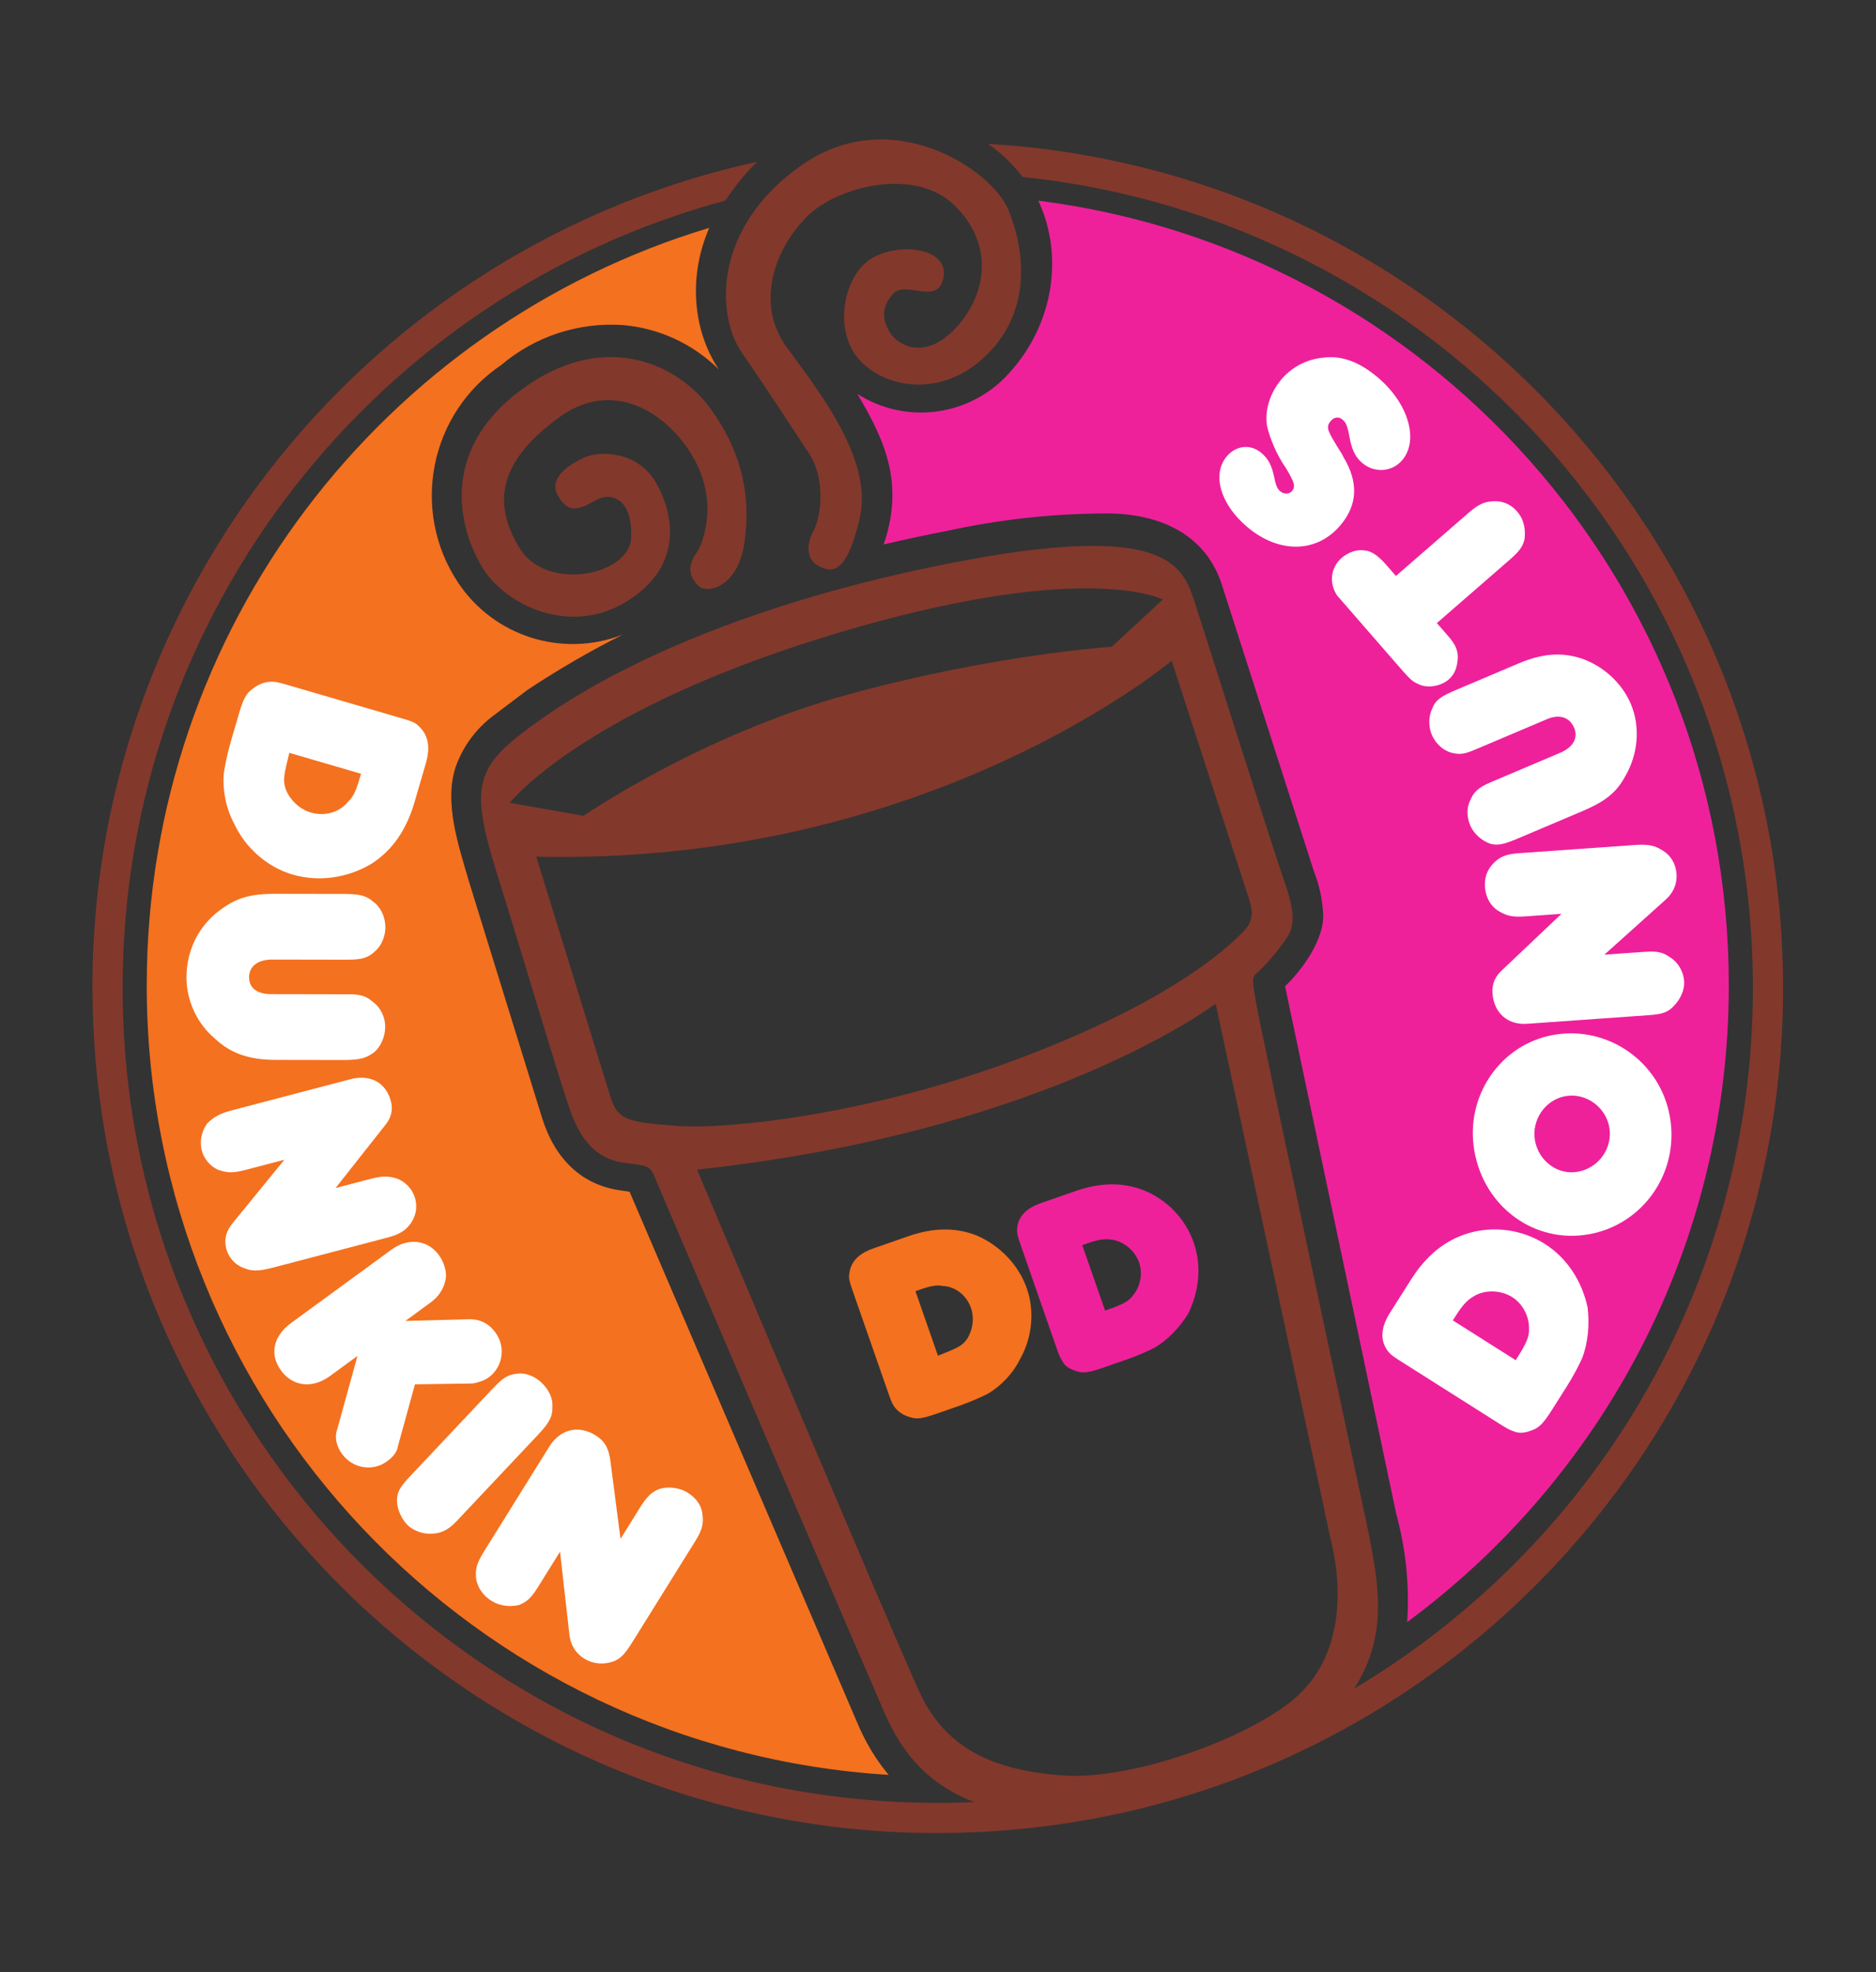 <?xml version="1.0" encoding="UTF-8" standalone="no"?>
<svg
   xmlns:dc="http://purl.org/dc/elements/1.1/"
   xmlns:cc="http://creativecommons.org/ns#"
   xmlns:rdf="http://www.w3.org/1999/02/22-rdf-syntax-ns#"
   xmlns:svg="http://www.w3.org/2000/svg"
   xmlns="http://www.w3.org/2000/svg"
   viewBox="0 0 734.36 771.973"
   height="771.973"
   width="734.36"
   xml:space="preserve"
   id="svg2"
   version="1.1"><rect x="0" y="0" width="734.36" height="771.973" fill="#333333" stroke="none"/><defs
     id="defs6" /><g
     transform="matrix(1.333,0,0,-1.333,0,771.973)"
     id="g10"><g
       transform="scale(0.1)"
       id="g12"><path
         id="path14"
         style="fill:#ee219b;fill-opacity:1;fill-rule:evenodd;stroke:none"
         d="m 3049.14,5201.96 c 76.43,-163.69 43.73,-365.36 -86.3,-507.08 -113.6,-126.56 -302.2,-152.07 -445.34,-60.25 88.86,-148.22 135.71,-270.92 77.53,-442.24 61.57,14.56 123.45,27.79 185.6,39.69 147.63,32.42 298.21,49.55 449.36,51.12 162.13,4.85 314.47,-52.61 362.48,-222.75 l 265.92,-827.91 c 15.93,-40.13 25.1,-82.63 27.15,-125.75 4.38,-72.74 -61.97,-164.91 -111.78,-211.83 l 326.39,-1549.39 c 28.5,-103.51 39.34,-210.99 32.16,-317.93 572.93,423.04 944.51,1103.11 944.51,1869.95 0,1182.91 -884.17,2159.3 -2027.68,2304.37" /><path
         id="path16"
         style="fill:#f4711f;fill-opacity:1;fill-rule:evenodd;stroke:none"
         d="M 2609.59,579.031 C 2572,623.949 2540,676.82 2514.84,738.156 l -666,1553.224 -23.98,3.69 c -117.34,15.3 -195.76,93.55 -233.18,213.77 l -215.22,696.07 c -29.78,102.73 -73.63,230.26 -37.85,335.59 21.14,58.76 58.89,110.13 108.64,147.87 l 101.12,76.38 c 90.17,60 183.93,114.42 280.77,162.94 -177.14,-69.3 -378.64,-5.76 -483.96,152.63 -140.47,211.58 -83.94,496.85 126.59,638.87 99.53,84.52 228.23,126.65 358.48,117.34 105.91,-9.33 205.22,-55.44 280.7,-130.32 -81.82,122.93 -86.34,283.55 -28.03,415.99 C 1127.09,4834.32 430.887,3947.26 430.887,2897.59 430.887,1663.1 1393.84,653.523 2609.59,579.031" /><path
         id="path18"
         style="fill:#ffffff;fill-opacity:1;fill-rule:evenodd;stroke:none"
         d="m 700.711,3692.11 c 12.848,43.98 21.457,61.93 38.426,74.03 17.898,15.23 37.054,23.28 60.558,23.24 13.309,-0.49 22.598,-3.2 59.754,-14.06 l 300.361,-87.73 c 43.36,-12.66 49.54,-14.46 61.02,-21.22 35.67,-27.48 45.06,-64.32 29.46,-117.74 l -33.04,-113.11 c -23.86,-81.68 -64.8,-141.33 -126.84,-181.18 -69.17,-41.18 -153.586,-54.04 -231.004,-31.43 -74.308,21.7 -138.531,77.98 -171.566,149.01 -23.949,44.51 -34.969,98.87 -30.5,148.72 3.344,22.9 10.328,58.36 21.34,96.07 z m 148.855,-111.68 c -15.25,-63.74 -19.839,-79.45 -10.785,-105.97 11.235,-30.56 39.801,-59.36 73.856,-69.31 40.254,-11.76 83.84,-0.62 110.323,32.57 13.9,12.99 22.49,30.94 32.58,65.5 0.93,3.14 2.76,9.42 4.59,15.71 l -210.564,61.5" /><path
         id="path20"
         style="fill:#ffffff;fill-opacity:1;fill-rule:evenodd;stroke:none"
         d="m 644.656,3117.58 c 48.453,35.92 87.184,48.96 164.606,48.82 l 200.008,-0.33 c 51.61,-0.09 67.73,-6.67 87.06,-23.08 22.56,-16.4 35.41,-45.87 35.36,-75.34 -0.03,-22.92 -9.78,-52.36 -29.15,-68.7 -19.39,-19.6 -38.76,-26.11 -80.7,-26.04 l -222.578,0.38 c -41.946,0.07 -67.782,-19.53 -67.84,-52.26 -0.055,-32.73 25.723,-49.15 64.43,-49.21 l 225.808,-0.39 c 41.96,-0.07 54.84,-6.63 74.17,-23.04 22.56,-16.4 35.41,-45.87 35.36,-72.06 -0.04,-29.45 -13,-58.9 -32.39,-75.23 -22.6,-16.33 -38.76,-22.84 -90.36,-22.76 l -199.999,0.34 c -77.429,0.14 -132.246,19.87 -177.336,62.5 -54.761,45.91 -83.679,114.7 -83.57,180.16 0.133,78.55 35.746,150.52 97.121,196.24" /><path
         id="path22"
         style="fill:#ffffff;fill-opacity:1;fill-rule:evenodd;stroke:none"
         d="m 685.008,2201.5 150.144,184.04 -115.398,-30.3 c -37.422,-9.83 -54.481,-8.01 -80.012,1 -22.383,9.85 -41.488,33.12 -47.375,56.72 -6.625,26.54 -0.781,56.38 16.645,79.83 18.879,17.53 32.996,27.53 73.539,38.17 l 346.179,90.9 c 59.26,15.56 105.52,-10.02 119.5,-66.08 5.9,-23.6 1.68,-46.71 -18.84,-70.96 l -143.894,-182.42 102.924,27.03 c 34.3,9 54.48,8.02 76.14,1.12 25.52,-9.01 47.73,-31.48 55.1,-60.98 5.89,-23.6 2.41,-49.67 -14.99,-73.1 -15.04,-19.67 -32.29,-30.48 -66.58,-39.49 l -336.824,-88.44 c -43.645,-11.46 -63.832,-10.47 -86.227,-0.64 -25.519,9.02 -44.625,32.3 -50.516,55.9 -7.363,29.5 -0.043,53.43 20.485,77.7" /><path
         id="path24"
         style="fill:#ffffff;fill-opacity:1;fill-rule:evenodd;stroke:none"
         d="m 989.523,1590.95 60.217,218.31 -80.736,-58.99 c -52.086,-38.07 -109.141,-31.09 -143.902,16.48 -34.762,47.57 -22.137,101.38 29.961,139.45 l 294.317,215.06 c 49.5,36.17 106.52,29.2 139.35,-15.72 15.47,-21.15 25.02,-50.65 19.06,-75.29 -5.97,-24.63 -18.42,-45.89 -44.47,-64.92 l -72.91,-53.28 184.2,4.88 c 35.03,1.28 60.9,-12.25 80.21,-38.69 30.91,-42.28 22.14,-101.38 -19.53,-131.83 -13.02,-9.53 -32.51,-15.66 -46.79,-17.98 l -169.94,-2.55 -50.29,-182.71 c -2.68,-18.18 -16.4,-32.24 -32.02,-43.65 -41.66,-30.45 -100.65,-20.84 -131.54,21.44 -15.46,21.15 -23.097,47.99 -15.187,69.99" /><path
         id="path26"
         style="fill:#ffffff;fill-opacity:1;fill-rule:evenodd;stroke:none"
         d="m 1165.8,1381.68 c -1.01,27.56 9.87,43.89 36.42,72.07 l 241.16,255.89 c 33.19,35.22 46.62,44.71 76.41,47.67 25.19,2.87 50.88,-8.05 69.93,-26 21.46,-20.22 33.86,-45.22 32.5,-70.52 1.03,-27.56 -7.49,-46.14 -40.68,-81.36 l -241.15,-255.89 c -24.34,-25.83 -46.98,-35.52 -69.96,-36.04 -25.18,-2.86 -55.47,7.95 -72.15,23.67 -19.05,17.95 -31.64,47.55 -32.48,70.51" /><path
         id="path28"
         style="fill:#ffffff;fill-opacity:1;fill-rule:evenodd;stroke:none"
         d="m 1671.81,993.281 -27.22,241.169 -63.09,-101.33 c -20.46,-32.86 -31.76,-44.81 -57.6,-55.35 -26.89,-6.04 -55.95,-3.15 -80.95,12.41 -25,15.57 -43.2,42.09 -45.15,69.93 -1.96,27.81 3.79,43.23 25.95,78.83 l 189.27,303.98 c 32.4,52.03 86.19,64.13 136.21,32.99 25.02,-15.56 36.56,-34.17 42.38,-68.18 l 30.62,-235.68 56.28,90.38 c 18.75,30.11 31.76,44.8 53.11,54.32 25.84,10.53 62.14,6.91 87.14,-8.65 25.02,-15.57 42.11,-37.64 44.08,-65.45 3.66,-25.08 -1.02,-44.98 -19.77,-75.1 L 1858.92,971.793 c -23.86,-38.328 -36.87,-53.031 -61,-60.809 -28.61,-8.8 -57.66,-5.918 -82.67,9.657 -24.99,15.558 -40.41,40.355 -43.44,72.64" /><path
         id="path30"
         style="fill:#ffffff;fill-opacity:1;fill-rule:evenodd;stroke:none"
         d="m 4558.57,1652.55 c -24.08,-38.03 -35.35,-49.91 -51.98,-58.41 -25.41,-10.54 -43,-14.62 -63.46,-5.48 -12.42,4.07 -20.45,9.15 -52.57,29.48 l -259.63,164.4 c -40.15,25.42 -42.82,27.1 -51.8,36.59 -27.93,32.91 -25.06,72.95 2.45,116.41 l 61.9,97.77 c 44.7,70.6 99.55,115.77 168.93,136.52 73.78,21.77 156.94,10.98 223.86,-31.39 66.91,-42.36 109.55,-111.23 125.8,-186.2 6.15,-49.54 1.76,-103.84 -16,-149.66 -9.36,-20.7 -23.87,-49.56 -46.23,-84.86 z m -107.47,144.13 c 34.38,54.31 40.31,69.59 38.96,97.06 -0.57,34.62 -19.7,69.55 -49.15,88.2 -34.78,22.02 -83.34,22.33 -115.64,0.93 -18.35,-11.21 -31.33,-25.82 -50.24,-55.68 l -8.61,-13.58 184.68,-116.93" /><path
         id="path32"
         style="fill:#ffffff;fill-opacity:1;fill-rule:evenodd;stroke:none"
         d="m 4664.65,2166.34 c -159.2,-27.59 -306.56,80.64 -335.09,245.34 -27.99,161.52 77.5,313.56 233.58,340.6 159.19,27.59 312.79,-79.58 340.77,-241.09 28.54,-164.71 -80.06,-317.27 -239.26,-344.85 z m -31.83,183.7 c 62.44,10.82 103.6,70.14 93.17,130.32 -10.43,60.18 -69.14,102.19 -128.46,91.91 -59.3,-10.26 -100.46,-69.58 -90.03,-129.76 10.42,-60.19 66.02,-102.75 125.32,-92.47" /><path
         id="path34"
         style="fill:#ffffff;fill-opacity:1;fill-rule:evenodd;stroke:none"
         d="m 4890.61,3148.57 -179.16,-160.92 120.08,8.5 c 37.92,2.68 54.18,-2.61 74.28,-17.3 23.25,-14.46 37.93,-42.43 39.74,-68.08 2.04,-28.84 -11.93,-55.62 -32.69,-76.42 -17.82,-17.37 -33.4,-21.71 -74.48,-24.61 l -353.93,-25.05 c -56.88,-4.03 -97.53,31.77 -101.61,89.47 -1.82,25.66 6.08,48.77 30,69.8 l 172.61,163.68 -107.44,-7.6 c -37.93,-2.69 -54.17,2.6 -74.04,14.08 -26.42,14.25 -41.11,42.21 -43.15,71.07 -2.04,28.86 5.86,51.96 26.61,72.77 17.82,17.38 36.33,25.12 71.1,27.58 l 341.28,24.16 c 44.24,3.13 60.5,-2.16 83.76,-16.63 23.25,-14.45 37.7,-39.21 39.74,-68.07 2.04,-28.85 -8.78,-55.4 -32.7,-76.43" /><path
         id="path36"
         style="fill:#ffffff;fill-opacity:1;fill-rule:evenodd;stroke:none"
         d="m 4772.56,3511.33 c -27.03,-49.87 -61.18,-74.82 -128.26,-103.26 l -180.85,-76.67 c -49.57,-21.02 -62.49,-23 -85,-18.59 -27.95,9.1 -50.92,30.79 -60.96,54.46 -10.04,23.68 -11.31,51.07 -0.1,73.28 9.97,25.18 24.97,38.52 59.97,53.36 l 204.16,86.56 c 37.92,16.07 53.73,43.71 41.19,73.31 -13.81,32.55 -44.67,40.41 -79.67,25.57 l -207.09,-87.79 c -37.91,-16.08 -47.91,-16.83 -74.6,-10.68 -23.78,7.39 -45.49,26.1 -56.78,52.75 -10.04,23.67 -9.66,55.25 1.57,77.46 9.97,25.19 26.21,35.56 69.96,54.11 l 183.75,77.91 c 70,29.68 127.11,32.94 183.01,14.74 64.23,-21.66 119.74,-71.44 146.09,-133.59 28.85,-68.04 21.47,-148.01 -16.39,-212.93" /><path
         id="path38"
         style="fill:#ffffff;fill-opacity:1;fill-rule:evenodd;stroke:none"
         d="m 4476.7,4206.41 c -5.89,-22.18 -15.73,-35 -44.42,-59.95 l -212.78,-184.98 33.75,-38.82 c 21.09,-24.26 28.97,-42.98 27.56,-65.48 -1.7,-27.04 -9.71,-46.79 -26.44,-61.33 -23.91,-20.78 -64.98,-26.68 -89.01,-13.51 -19.84,8.32 -24.05,13.18 -74.66,71.39 l -122.34,140.69 c -16.88,19.41 -27.41,31.54 -31.63,36.38 -4.23,4.86 -6.32,7.28 -10.55,12.14 -24.74,38.11 -17.43,82.81 13.65,109.83 19.12,16.63 44.58,25.98 69.2,21.82 17.98,-1.39 39.65,-16.63 60.73,-40.88 l 29.52,-33.97 210.38,182.92 c 26.29,22.86 42.75,32.91 65.54,35.68 29.66,4.5 58.49,-4.52 79.58,-28.78 21.09,-24.26 26.02,-54.05 21.92,-83.15" /><path
         id="path40"
         style="fill:#ffffff;fill-opacity:1;fill-rule:evenodd;stroke:none"
         d="m 4118.16,4440.36 c -30.56,-36.4 -82.5,-38.29 -116.96,-9.36 -17.25,14.47 -27.95,31.71 -35.43,62.8 -9.18,49.08 -12.06,55.64 -24.37,65.97 -9.85,8.26 -23.35,7.19 -33.54,-4.95 -8.15,-9.71 -9.75,-16.63 -6.44,-27.68 2.89,-6.56 3.32,-11.05 19.37,-36.93 8.23,-15.19 18.51,-27.94 24.28,-41.07 45.69,-75.57 40.61,-141.61 -8.26,-199.85 -69.26,-82.5 -180.12,-84.59 -273.68,-6.06 -78.78,66.12 -105.29,154.56 -60.48,207.94 26.47,31.54 69,37.21 101.01,10.34 19.7,-16.54 30.39,-33.78 38.73,-73.85 4.58,-24.53 9.93,-33.16 17.32,-39.37 9.84,-8.26 25.81,-9.25 33.96,0.46 12.21,14.56 6.44,27.68 -17.85,68.74 -28.78,40.7 -46.95,89.05 -54.44,120.13 -8.76,44.58 6.61,97.87 41.23,139.11 30.55,36.41 75.87,60.41 125.36,64.36 51.53,6.39 103.13,-12.12 157.29,-57.58 91.09,-76.45 121.78,-184.91 72.9,-243.15" /><path
         id="path42"
         style="fill:#f4711f;fill-opacity:1;fill-rule:evenodd;stroke:none"
         d="m 2750.29,1639.61 c -39.61,-13.78 -57.54,-16.91 -75.58,-10.69 -20.85,5.21 -37.02,15.21 -49.46,32.73 -6.75,10.21 -9.65,18.51 -21.28,52.01 l -94.26,270.38 c -13.55,39.02 -15.53,44.59 -16.55,56.71 1.5,41.16 23.97,67.75 72.03,84.51 l 101.83,35.48 c 73.55,25.61 139.74,26.81 202.38,1.74 67.44,-29.66 121.85,-85.71 146.12,-155.38 23.29,-66.9 15.47,-144.61 -19.89,-206.98 -20.39,-41.51 -55.06,-78.58 -94.56,-101.73 -18.84,-9.68 -48.98,-23.32 -82.91,-35.13 z m 4.1,170.22 c 55.58,22.5 69.73,27.44 84.69,48.24 16.82,24.62 23.09,61.21 12.39,91.85 -12.6,36.24 -44.06,62.82 -82.86,64.92 -17.04,3.43 -34.99,0.32 -66.11,-10.53 -2.85,-0.96 -8.5,-2.95 -14.16,-4.95 l 66.05,-189.53" /><path
         id="path44"
         style="fill:#ee219b;fill-opacity:1;fill-rule:evenodd;stroke:none"
         d="m 3240.14,1774.95 c -39.58,-13.78 -54.7,-15.91 -71.78,-12.52 -24.64,7.06 -39.83,14.27 -49.48,32.82 -6.7,10.18 -9.61,18.51 -21.29,51.94 l -94.16,270.39 c -14.6,41.85 -15.53,44.64 -16.61,56.74 -1.32,40.18 23.96,67.76 69.22,83.53 l 101.82,35.46 c 73.55,25.63 139.71,26.81 202.38,1.76 66.45,-26.87 120.86,-82.94 145.15,-152.64 24.26,-69.64 15.5,-144.63 -16.06,-208.74 -24.21,-39.73 -58.9,-76.8 -98.4,-99.94 -18.82,-9.68 -46.17,-22.33 -82.89,-35.16 z m 5.1,167.44 c 56.56,19.74 69.75,27.45 84.65,48.25 19.65,25.63 25.95,62.19 15.25,92.85 -12.63,36.22 -47.88,64.61 -83.85,67.69 -19.88,2.47 -37.82,-0.66 -68.92,-11.49 l -14.16,-4.97 67.03,-192.33" /><path
         id="path46"
         style="fill:#83382c;fill-opacity:1;fill-rule:evenodd;stroke:none"
         d="m 3976.54,832.094 c 93.81,148.289 79.92,282.756 36.51,485.766 0,0 -314.77,1466.25 -324.58,1529.05 -9.81,62.81 -14.93,72.94 3.48,88.15 18.44,15.26 48.3,48.33 73.98,83.95 25.73,35.57 48.5,60.59 8.07,176.75 -40.45,116.21 -232.57,726.19 -267.92,834.17 -35.29,108.07 -95.88,227.96 -708.67,108.67 -612.76,-119.3 -999.88,-313.14 -1201.04,-454.31 -201.19,-141.11 -221.86,-186.59 -135.5,-463.01 86.37,-276.42 177.38,-587.79 214.34,-693.04 36.95,-105.25 93.45,-143.57 159.88,-152.1 66.42,-8.5 74.41,-7.69 88.37,-43.33 13.91,-35.6 611.81,-1429.126 672.28,-1567.865 44.39,-101.859 113.36,-207.886 265.63,-265.863 -35.64,-1.574 -71.49,-2.371 -107.52,-2.371 -1322.05,0 -2393.787,1071.739 -2393.787,2393.789 0,1106.46 750.697,2037.59 1770.557,2311.85 27.45,42.54 58.69,80.58 92.93,113.69 -111.29,-24.21 -221.03,-56.16 -328.61,-95.86 C 1588.25,5106.89 1306.96,4934.13 1067.22,4711.82 827.551,4489.91 633.902,4222.99 497.324,3926.28 347.945,3601.43 270.906,3248.02 271.535,2890.47 271.633,2596.88 322.477,2307.12 424.172,2031.59 537.461,1724.9 710.219,1443.61 932.523,1203.87 1154.44,964.199 1421.36,770.551 1718.07,633.969 2042.91,484.594 2396.33,407.555 2753.88,408.184 c 293.58,0.097 583.35,50.941 858.88,152.636 306.69,113.285 587.98,286.043 827.72,508.35 511.49,473.96 796.9,1134.1 795.68,1821.35 0.32,293.04 -51.34,583.81 -152.6,858.8 l -0.03,0.09 c -113.29,306.69 -286.05,587.98 -508.35,827.72 -221.92,239.67 -488.84,433.32 -785.54,569.9 -279.98,128.74 -581.18,203.75 -887.95,221.61 40.4,-28.29 74.12,-61.15 101.33,-97.17 1204.96,-124.61 2144.62,-1143.06 2144.62,-2380.97 0,-875.35 -469.85,-1640.96 -1171.1,-2058.406 z m -2262.89,2563.246 -216.81,38.43 c 71.09,82.79 347.73,324.63 1026.61,517.09 678.88,192.43 891.34,79.75 891.34,79.75 l -149.95,-138.72 c 0,0 -345.77,-22.36 -776.42,-140.75 -430.65,-118.32 -774.77,-355.8 -774.77,-355.8 z m 1727.1,455.78 c 0,0 206.94,-638.77 222.27,-684.67 15.39,-45.91 23.31,-75.35 -12.59,-111.69 -35.89,-36.34 -190.54,-193.3 -639.61,-365.22 -449.06,-171.88 -873.27,-215.75 -1022.62,-204.69 -149.34,11.06 -174.86,17.26 -196.96,89.65 -22.08,72.38 -216.5,701.09 -216.5,701.09 1153.83,-27.66 1866.01,575.53 1866.01,575.53 z m 466.18,-2576.89 c 41.25,-164.75 30.05,-354.527 -104.11,-470.179 -134.19,-115.703 -475.65,-242 -682.41,-226.684 -206.81,15.321 -343.47,80.293 -419.49,243.309 -76.01,163.023 -653.88,1535.724 -653.88,1535.724 1031.18,111.44 1522.82,487.51 1522.82,487.51 l 337.07,-1569.68" /><path
         id="path48"
         style="fill:#83382c;fill-opacity:1;fill-rule:evenodd;stroke:none"
         d="m 2049.8,4173.9 c -34.4,-44.67 -25.26,-77.05 0.95,-102.8 26.21,-25.73 115.31,-3.97 134.82,123.08 19.52,127.04 -0.75,262.85 -100.4,398.75 -99.69,135.89 -320.71,231.65 -560.96,48.75 -240.24,-182.89 -172.09,-413.18 -106.32,-519.15 65.81,-105.93 252.25,-200.57 420.07,-98.96 167.78,101.62 142.97,253.66 89.34,348.56 -53.61,94.95 -166.04,97.51 -215.46,73.75 -49.39,-23.8 -102.84,-63.13 -71.88,-113.11 30.91,-49.93 59.2,-39 108.91,-10.91 49.71,28.06 109.76,0.51 104.44,-110.28 -5.31,-110.81 -248.55,-159.18 -327.13,-30.64 -78.57,128.54 -66.52,251.83 115.09,384.22 181.62,132.38 355.21,-19.1 411.83,-151.83 56.56,-132.66 -3.3,-239.43 -3.3,-239.43" /><path
         id="path50"
         style="fill:#83382c;fill-opacity:1;fill-rule:evenodd;stroke:none"
         d="m 2365.22,4475.43 c 64.53,-84.21 45.79,-203.18 23.3,-244.07 -22.48,-40.87 -19.26,-85.1 16.16,-102.84 35.48,-17.8 79.9,-30.11 119.93,140.21 40.06,170.27 -115.67,368.06 -214,502.42 -98.35,134.34 -28.36,299.54 61.85,386.68 90.19,87.17 316.76,144.05 432.4,28.64 115.62,-115.42 92.18,-260.96 2.09,-358.13 -90.13,-97.14 -169.64,-51.57 -192.85,-14.52 -23.22,37.03 -27.6,75.56 9.24,115.4 36.84,39.77 134.83,-38.86 147.92,50.31 13.12,89.16 -147.45,101.96 -222.39,45.43 -74.94,-56.55 -99.13,-207.81 -25.8,-289.78 73.36,-81.95 239.66,-117.37 373.48,12.77 133.79,130.17 113.76,307.78 64.81,426.93 -48.91,119.11 -344.15,314.94 -606.2,132.09 -262.06,-182.87 -252.68,-440.99 -177.05,-550.57 75.64,-109.55 187.11,-280.97 187.11,-280.97" /></g></g></svg>